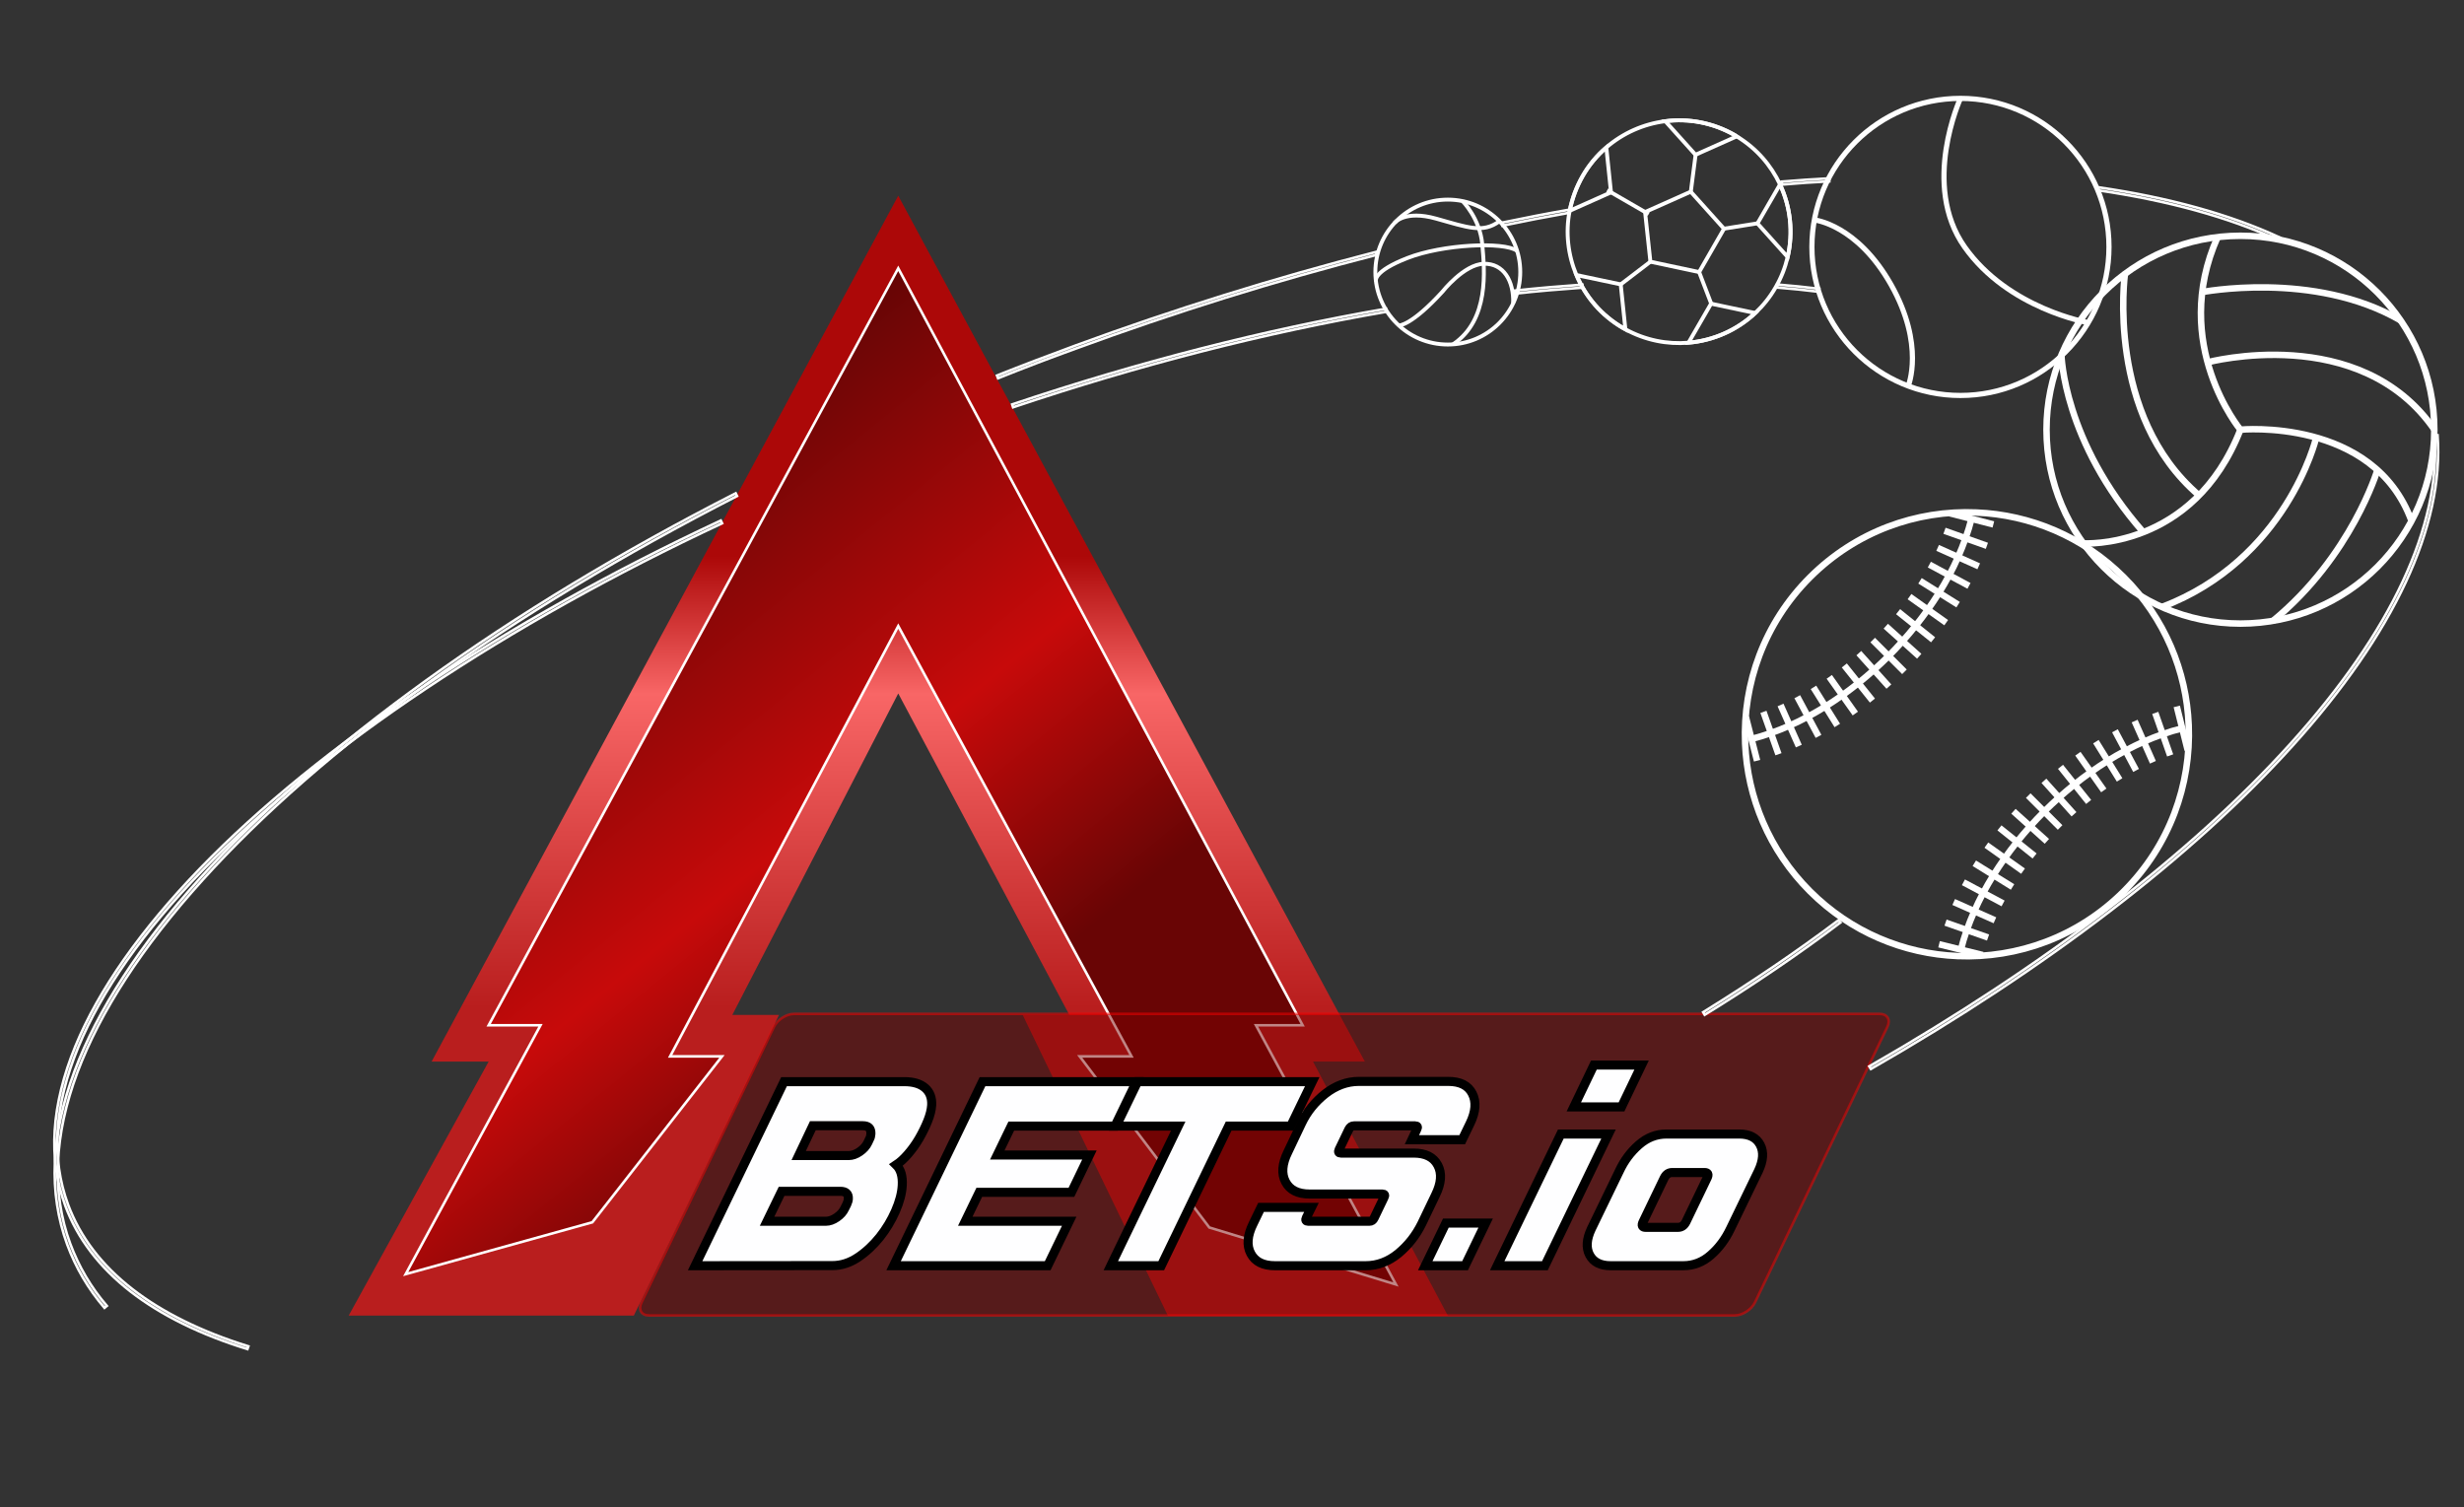 <?xml version="1.0" encoding="utf-8"?>
<!-- Generator: Adobe Illustrator 23.0.1, SVG Export Plug-In . SVG Version: 6.00 Build 0)  -->
<svg version="1.1" id="Aced_Logo_Blue" xmlns="http://www.w3.org/2000/svg" xmlns:xlink="http://www.w3.org/1999/xlink" x="0px"
	 y="0px" viewBox="0 0 1901 1163" style="enable-background:new 0 0 1901 1163;" xml:space="preserve">
<rect x="0" y="0" width="1901" height="1163" fill="#333333" stroke="none"/>
<style type="text/css">
	.st0{fill-rule:evenodd;clip-rule:evenodd;fill:url(#Forme_2_copie-2_1_);}
	.st1{fill-rule:evenodd;clip-rule:evenodd;fill:url(#Forme_1-2_1_);stroke:#FFFFFF;stroke-width:2;}
	.st2{opacity:0.48;fill-rule:evenodd;clip-rule:evenodd;fill:#7C0001;stroke:#FF0000;stroke-width:2;enable-background:new    ;}
	.st3{enable-background:new    ;}
	.st4{fill:#FEFEFF;stroke:#000000;stroke-width:7;stroke-miterlimit:10;}
	.st5{fill:none;stroke:#FFFFFF;stroke-width:2;stroke-miterlimit:10;}
	.st6{fill:none;stroke:#FFFFFF;stroke-width:5;stroke-miterlimit:10;}
	.st7{fill:none;stroke:#FFFFFF;stroke-width:4;stroke-miterlimit:10;}
	.st8{fill:none;stroke:#FFFFFF;stroke-width:3;stroke-miterlimit:10;}
</style>
<linearGradient id="Forme_2_copie-2_1_" gradientUnits="userSpaceOnUse" x1="693" y1="271" x2="693" y2="-593" gradientTransform="matrix(1 0 0 1 0 744)">
	<stop  offset="0" style="stop-color:#B91E1E"/>
	<stop  offset="0.275" style="stop-color:#B91E1E"/>
	<stop  offset="0.555" style="stop-color:#F86666"/>
	<stop  offset="0.678" style="stop-color:#AC0808"/>
	<stop  offset="1" style="stop-color:#AC0808"/>
</linearGradient>
<path id="Forme_2_copie-2" class="st0" d="M489,1015H269l108-196h-44l360-668l360,668h-40l104,196H901L789,783h36L693,535L565,783
	h36"/>
<linearGradient id="Forme_1-2_1_" gradientUnits="userSpaceOnUse" x1="898.432" y1="339.318" x2="263.562" y2="-444.682" gradientTransform="matrix(1 0 0 1 0 744)">
	<stop  offset="0" style="stop-color:#690505"/>
	<stop  offset="0.319" style="stop-color:#690505"/>
	<stop  offset="0.515" style="stop-color:#C70A0A"/>
	<stop  offset="0.81" style="stop-color:#630505"/>
	<stop  offset="1" style="stop-color:#630505"/>
</linearGradient>
<path id="Forme_1-2" class="st1" d="M457,943l-144,40l104-192h-40l316-584l312,584h-36l108,200l-144-44L833,815h40L693,483L517,815
	h40L457,943z"/>
<path id="Rectangle_arrondi_1" class="st2" d="M612.7,782.2h837.5c5.9,0,8.6,4.5,5.9,10.1L1354,1004.8c-2.7,5.6-9.7,10.1-15.6,10.1
	H500.8c-6,0-8.6-4.5-5.9-10.1L597,792.3C599.7,786.8,606.7,782.2,612.7,782.2z"/>
<g class="st3">
	<path class="st4" d="M536.3,976.5l68.6-142h92.9c6.9,0,12.2,1.6,15.9,4.8s5.4,7.7,5.1,13.3c-0.2,3.5-1.2,7.6-3,12.1s-4,9-6.6,13.5
		s-5.5,8.5-8.7,12.2s-6.2,6.4-9.1,8.3c3.5,3.4,5.1,8.7,4.7,15.8c-0.3,6-2.1,12.7-5.2,19.8s-7.2,13.9-12.1,20.1
		c-5,6.2-10.6,11.5-16.9,15.7c-6.3,4.2-12.8,6.3-19.6,6.3L536.3,976.5L536.3,976.5z M591.8,942.2h45.3c2.8,0,5.6-1,8.5-3
		s4.9-4.3,6.1-6.9l1.6-3.2c0.8-1.7,1.2-3.2,1.2-4.3c0.2-3.8-1.9-5.7-6.2-5.7H603L591.8,942.2z M616.2,891.5h38.6c2.8,0,5.6-1,8.5-3
		s5-4.3,6.3-7.1l1.3-2.8c0.6-1,0.9-2.3,1-3.8c0.2-4.2-1.8-6.3-6.2-6.3h-38.6L616.2,891.5z"/>
	<path class="st4" d="M824.9,942.2l-16.6,34.3H689.4l68.6-142h118.8l-16.6,34.3h-80l-10.8,22.3h71.1l-13.9,28.8h-71.1l-10.8,22.3
		L824.9,942.2L824.9,942.2z"/>
	<path class="st4" d="M857,976.5l52-107.7h-47.9l16.6-34.3h134.7l-16.6,34.3h-47.9l-52,107.7H857z"/>
	<path class="st4" d="M1011.8,931.5l-4,8.1c-0.8,1.7-0.3,2.6,1.4,2.6h47.3c1.7,0,2.9-0.8,3.7-2.6l7.6-15.8c0.9-1.7,0.5-2.6-1.2-2.6
		h-56.2c-9.1,0-15.3-3.1-18.6-9.4c-3.3-6.2-2.7-13.9,1.8-23l10.5-22.1c4.3-9.1,10.5-16.7,18.5-23c8-6.2,16.6-9.4,25.7-9.4h69.1
		c9.1,0,15.3,3.1,18.5,9.4c3.2,6.2,2.7,13.9-1.7,23l-6.1,12.6h-38.8l3.8-8.1c0.9-1.7,0.5-2.6-1.2-2.6h-47.3c-1.7,0-3,0.9-3.9,2.6
		l-7.6,15.8c-0.8,1.7-0.3,2.6,1.4,2.6h56.2c9.1,0,15.3,3.1,18.6,9.4c3.3,6.2,2.7,13.9-1.8,23l-10.6,22.1c-4.5,9.1-10.5,16.7-18.1,23
		c-7.6,6.2-16,9.4-25.1,9.4h-70.1c-9.1,0-15.3-3.1-18.6-9.4c-3.3-6.2-2.7-13.9,1.8-23l6.1-12.6H1011.8z"/>
	<path class="st4" d="M1115.5,943.6h30.7l-15.9,32.9h-30.7L1115.5,943.6z"/>
	<path class="st4" d="M1204.2,874.9h36.8l-49.1,101.6h-36.8L1204.2,874.9z M1229.7,821.7h36.8L1251,854h-36.8L1229.7,821.7z"/>
	<path class="st4" d="M1242.6,976.5c-7.9,0-13.3-2.8-16.2-8.3s-2.4-12.2,1.3-20.1l21.7-44.8c3.7-7.9,8.7-14.6,15-20.1
		s13.3-8.3,21.3-8.3h56.1c7.9,0,13.3,2.8,16.2,8.3s2.4,12.2-1.3,20.1l-21.7,44.8c-3.8,7.9-8.7,14.6-15,20.1
		c-6.2,5.5-13.3,8.3-21.3,8.3H1242.6z M1317.1,908.7c1.3-2.8,0.6-4.1-2.1-4.1h-24.8c-2.8,0-4.8,1.4-6.2,4.1l-16.4,34.1
		c-1.3,2.8-0.6,4.1,2.1,4.1h24.8c2.8,0,4.8-1.4,6.2-4.1L1317.1,908.7z"/>
</g>
<g id="Circle_white">
	<path class="st5" d="M80.6,1009c-12.4-14.5-22.1-30.9-28.7-48.8c-14.6-39.8-12.7-84.8,5.6-133.7c17.7-47.2,50.3-97.4,97-149.1
		c46.1-51,104.8-102.4,174.5-152.6c70.6-50.9,150.9-99.4,238.6-144.2l1,2.1C481,427.5,400.8,476,330.3,526.8
		C260.8,576.8,202.2,628,156.2,679c-46.5,51.4-78.9,101.4-96.5,148.3c-18.1,48.5-20,92.9-5.6,132.1c6.5,17.6,16,33.8,28.3,48.1
		L80.6,1009z M1443.4,824.7l-1.2-2c135.8-77.9,248.1-163.9,324.8-248.8c77.9-86.2,116.3-168.5,111.3-237.9l2.3-0.2
		c5.1,70.1-33.6,153-111.9,239.6C1691.9,660.5,1579.4,746.7,1443.4,824.7z M770,291.8l-0.8-2.1c19.8-7.9,40.2-15.6,60.5-23.1
		c75.7-27.8,153.7-52.1,231.8-72.2l0.6,2.2c-78,20-155.9,44.3-231.5,72.1C810.1,276.1,789.7,283.9,770,291.8z M1757.9,185.3
		c-38.3-17.7-85.2-30.6-139.3-38.5l0.3-2.3c54.3,7.9,101.4,20.9,139.9,38.7L1757.9,185.3z M1159.1,174.1l-0.5-2.3
		c17.4-3.6,34.8-7,51.9-10l0.4,2.3C1193.9,167.1,1176.4,170.5,1159.1,174.1z M1374.9,142.4l-0.2-2.3c12.3-1,24.5-1.9,36.5-2.5
		l0.1,2.3C1399.4,140.5,1387.2,141.3,1374.9,142.4z"/>
	<path class="st5" d="M190.9,1040.8c-36.3-11.2-66.6-26.2-90-44.3c-24.2-18.8-41.2-41.1-50.5-66.3c-13.5-36.4-10.8-77.8,7.8-123.1
		c18-43.6,50.4-89.7,96.3-137.2c92-95,234.6-190.2,401.6-268.3l1,2.1c-166.8,78-309.1,173.1-400.9,267.8
		c-45.8,47.2-78,93.1-95.9,136.5c-18.4,44.7-21.1,85.5-7.8,121.4c9.2,24.8,25.9,46.8,49.8,65.3c23.2,18,53.3,32.8,89.3,44
		L190.9,1040.8z M1315.2,782.9l-1.2-2c37.2-23,72.4-46.8,104.5-71l1.4,1.8C1387.8,736,1352.5,759.9,1315.2,782.9z M781.6,314.2
		l-0.7-2.2c97.7-32.8,194.8-57.6,288.4-73.8l0.4,2.3C976.2,256.6,879.2,281.4,781.6,314.2z M1168.8,226.5l-0.2-2.3
		c17.7-1.9,35.2-3.4,52.2-4.6l0.2,2.3C1204,223.1,1186.4,224.6,1168.8,226.5z M1403.3,225.1c-10.5-1.3-21.4-2.4-32.4-3.3l0.2-2.3
		c11,0.9,22,2,32.5,3.3L1403.3,225.1z"/>
</g>
<g id="Balls_White">
	<g>
		<g>
			<path class="st6" d="M1638.6,445.4c31.6,31.6,48.3,72.5,50,113.9c1.9,46.2-14.7,93-50,128.3s-82.1,51.9-128.3,50
				c-41.4-1.7-82.3-18.4-113.9-50s-48.3-72.5-50-113.9c-1.9-46.2,14.7-93,50-128.3s82.1-52,128.3-50
				C1566.1,397.1,1607,413.8,1638.6,445.4z"/>
			<g>
				<g>
					<g>
						<g>
							<path class="st6" d="M1351,570.2c10.1-2.6,20-6.1,29.5-10.3s18.7-9.2,27.6-14.7c17.7-11,34-24.2,48.8-38.9
								c14.7-14.8,27.9-31.1,39-48.8c5.5-8.9,10.5-18,14.7-27.6c4.2-9.5,7.8-19.4,10.4-29.5"/>
							<g>
								<line class="st6" x1="1347" y1="553.3" x2="1355.6" y2="586.9"/>
								<line class="st6" x1="1360.5" y1="549.2" x2="1372.1" y2="581.9"/>
								<line class="st6" x1="1373.7" y1="543.9" x2="1387.8" y2="575.6"/>
								<line class="st6" x1="1386.6" y1="537.5" x2="1403" y2="568.1"/>
								<line class="st6" x1="1399.1" y1="530.3" x2="1417.5" y2="559.7"/>
								<line class="st6" x1="1411.3" y1="522.2" x2="1431.4" y2="550.5"/>
								<line class="st6" x1="1422.9" y1="513.4" x2="1444.6" y2="540.5"/>
								<line class="st6" x1="1434.1" y1="503.9" x2="1457.3" y2="529.7"/>
								<line class="st6" x1="1444.8" y1="493.8" x2="1469.3" y2="518.3"/>
								<line class="st6" x1="1454.9" y1="483.1" x2="1480.7" y2="506.3"/>
								<line class="st6" x1="1464.4" y1="471.9" x2="1491.4" y2="493.6"/>
								<line class="st6" x1="1473.2" y1="460.3" x2="1501.5" y2="480.4"/>
								<line class="st6" x1="1481.3" y1="448.1" x2="1510.7" y2="466.5"/>
								<line class="st6" x1="1488.5" y1="435.6" x2="1519.1" y2="452"/>
								<line class="st6" x1="1494.9" y1="422.7" x2="1526.6" y2="436.9"/>
								<line class="st6" x1="1500.2" y1="409.5" x2="1532.9" y2="421.1"/>
								<line class="st6" x1="1504.3" y1="396" x2="1537.9" y2="404.6"/>
							</g>
						</g>
					</g>
				</g>
			</g>
			<g>
				<g>
					<g>
						<g>
							<path class="st6" d="M1512.8,732.9c2.5-10.2,6.1-20.1,10.3-29.7c4.2-9.6,9.2-18.9,14.7-27.8c11.1-17.8,24.3-34.3,39.2-49.2
								c14.9-14.8,31.3-28.1,49.1-39.2c8.9-5.5,18.2-10.5,27.8-14.8c9.6-4.2,19.5-7.8,29.7-10.3"/>
							<g>
								<line class="st6" x1="1496" y1="728.5" x2="1529.7" y2="736.8"/>
								<line class="st6" x1="1501" y1="711.8" x2="1533.8" y2="723.3"/>
								<line class="st6" x1="1507.3" y1="695.9" x2="1539.1" y2="710"/>
								<line class="st6" x1="1514.8" y1="680.7" x2="1545.4" y2="697"/>
								<line class="st6" x1="1523.2" y1="666" x2="1552.7" y2="684.3"/>
								<line class="st6" x1="1532.5" y1="652" x2="1560.8" y2="672.1"/>
								<line class="st6" x1="1542.6" y1="638.7" x2="1569.7" y2="660.4"/>
								<line class="st6" x1="1553.4" y1="625.9" x2="1579.2" y2="649.1"/>
								<line class="st6" x1="1564.8" y1="613.8" x2="1589.4" y2="638.4"/>
								<line class="st6" x1="1576.9" y1="602.4" x2="1600.1" y2="628.2"/>
								<line class="st6" x1="1589.7" y1="591.6" x2="1611.4" y2="618.7"/>
								<line class="st6" x1="1603.1" y1="581.5" x2="1623.1" y2="609.8"/>
								<line class="st6" x1="1617" y1="572.2" x2="1635.3" y2="601.7"/>
								<line class="st6" x1="1631.7" y1="563.8" x2="1648" y2="594.4"/>
								<line class="st6" x1="1646.9" y1="556.3" x2="1661" y2="588.1"/>
								<line class="st6" x1="1662.8" y1="550" x2="1674.3" y2="582.8"/>
								<line class="st6" x1="1679.4" y1="545" x2="1687.8" y2="578.7"/>
							</g>
						</g>
					</g>
				</g>
			</g>
		</g>
	</g>
	<g>
		<g>
			<circle class="st6" cx="1728.5" cy="331.5" r="149.6"/>
			<path class="st6" d="M1710.9,182.9c-37,82.8,17.6,148.6,17.6,148.6s102.6-9.8,132,70.4"/>
			<path class="st6" d="M1607.3,419.2c0,0,84.7,5.6,121.2-87.7"/>
			<path class="st6" d="M1698,225.5c0,0,87.1-17.2,154.1,21.7"/>
			<path class="st6" d="M1703.2,279.5c0,0,117.5-31.3,175,52"/>
			<path class="st6" d="M1786.7,338.6c0,0-22.7,93.3-118.8,129.7"/>
			<path class="st6" d="M1834.2,362.6c0,0-19.7,66.3-80.7,116.5"/>
			<path class="st6" d="M1639.4,211.3c0,0-15.1,109.1,57.2,170.9"/>
			<path class="st6" d="M1590.4,273.8c0,0,1.4,66.7,63.2,136.8"/>
		</g>
	</g>
	<g>
		<g>
			<circle class="st7" cx="1512.5" cy="190.5" r="114.6"/>
			<path class="st7" d="M1512.5,75.9c0,0-30.6,66.7,3.2,114.6s95.4,58.4,95.4,58.4"/>
			<path class="st7" d="M1399.8,169.7c0,0,32.8,3.3,59.2,50c26.3,46.7,13.2,78.1,13.2,78.1"/>
		</g>
	</g>
	<g>
		<g>
			<path class="st8" d="M1338.5,104.3c0.5,0.3,1,0.6,1.4,0.9c15.1,9.1,26.4,22.2,33.4,37.1c8.1,17.3,10.3,37,5.9,56
				c-1.9,8-4.9,15.9-9.3,23.4c-4.3,7.5-9.6,14.1-15.7,19.8c-14.2,13.3-32.5,21.3-51.5,22.9c-16.4,1.4-33.4-1.9-48.8-10.4
				c-0.5-0.3-1-0.5-1.5-0.8c-16.9-9.7-29.2-24.3-36.2-41c-6.5-15.5-8.5-32.8-5.2-49.6c1.8-9.2,5.1-18.2,10-26.8
				c4.9-8.5,11.1-15.9,18.2-22c13-11.2,28.9-18.2,45.6-20.3C1302.8,91.2,1321.6,94.6,1338.5,104.3z"/>
			<polygon class="st8" points="1269.2,163.6 1273.3,201.9 1310.9,209.9 1330.1,176.5 1304.4,147.9 			"/>
			<path class="st8" d="M1239.3,113.8l3.6,34.6l-31.8,14.2c1.8-9.2,5.1-18.2,10-26.8C1226,127.2,1232.2,119.9,1239.3,113.8z"/>
			<path class="st8" d="M1250.4,219.4l3.6,34.6c-0.5-0.3-1-0.5-1.5-0.8c-16.9-9.7-29.2-24.3-36.2-41L1250.4,219.4z"/>
			<path class="st8" d="M1354.2,241.5c-14.2,13.3-32.5,21.3-51.5,22.9l17.4-30.1L1354.2,241.5z"/>
			<path class="st8" d="M1373.3,142.3c8.1,17.3,10.3,37,5.9,56l-23.3-25.9L1373.3,142.3z"/>
			<path class="st8" d="M1338.5,104.3c0.5,0.3,1,0.6,1.4,0.9l-31.8,14.2l-23.3-25.9C1302.8,91.2,1321.6,94.6,1338.5,104.3z"/>
			<line class="st8" x1="1240" y1="146.7" x2="1272" y2="165.2"/>
			<line class="st8" x1="1310.9" y1="209.9" x2="1320.2" y2="234.2"/>
			<line class="st8" x1="1250.4" y1="219.4" x2="1273.3" y2="201.9"/>
			<line class="st8" x1="1330.2" y1="176.4" x2="1355.9" y2="172.3"/>
			<line class="st8" x1="1308.2" y1="119.2" x2="1304.5" y2="147.8"/>
		</g>
	</g>
	<g>
		<g>
			<circle class="st8" cx="1117" cy="209.9" r="55.9"/>
			<path class="st8" d="M1128.4,155.2c0,0,13.4,13.3,15.2,33.4s5.5,58.2-22.5,77"/>
			<path class="st8" d="M1075.9,172c0,0,7.7-10.2,32.2-3.3c24.6,6.9,35.9,11.4,48.7,2"/>
			<path class="st8" d="M1079.3,251.1c0,0,9.4,0.4,33.5-26c0,0,16.7-21.2,32-21.6c15.3-0.4,23.2,13.3,22.6,30.5"/>
			<path class="st8" d="M1061.6,216.7c0,0-2.6-7.2,24.4-17.7s74.1-12.8,84.4-5.5"/>
		</g>
	</g>
</g>
</svg>
